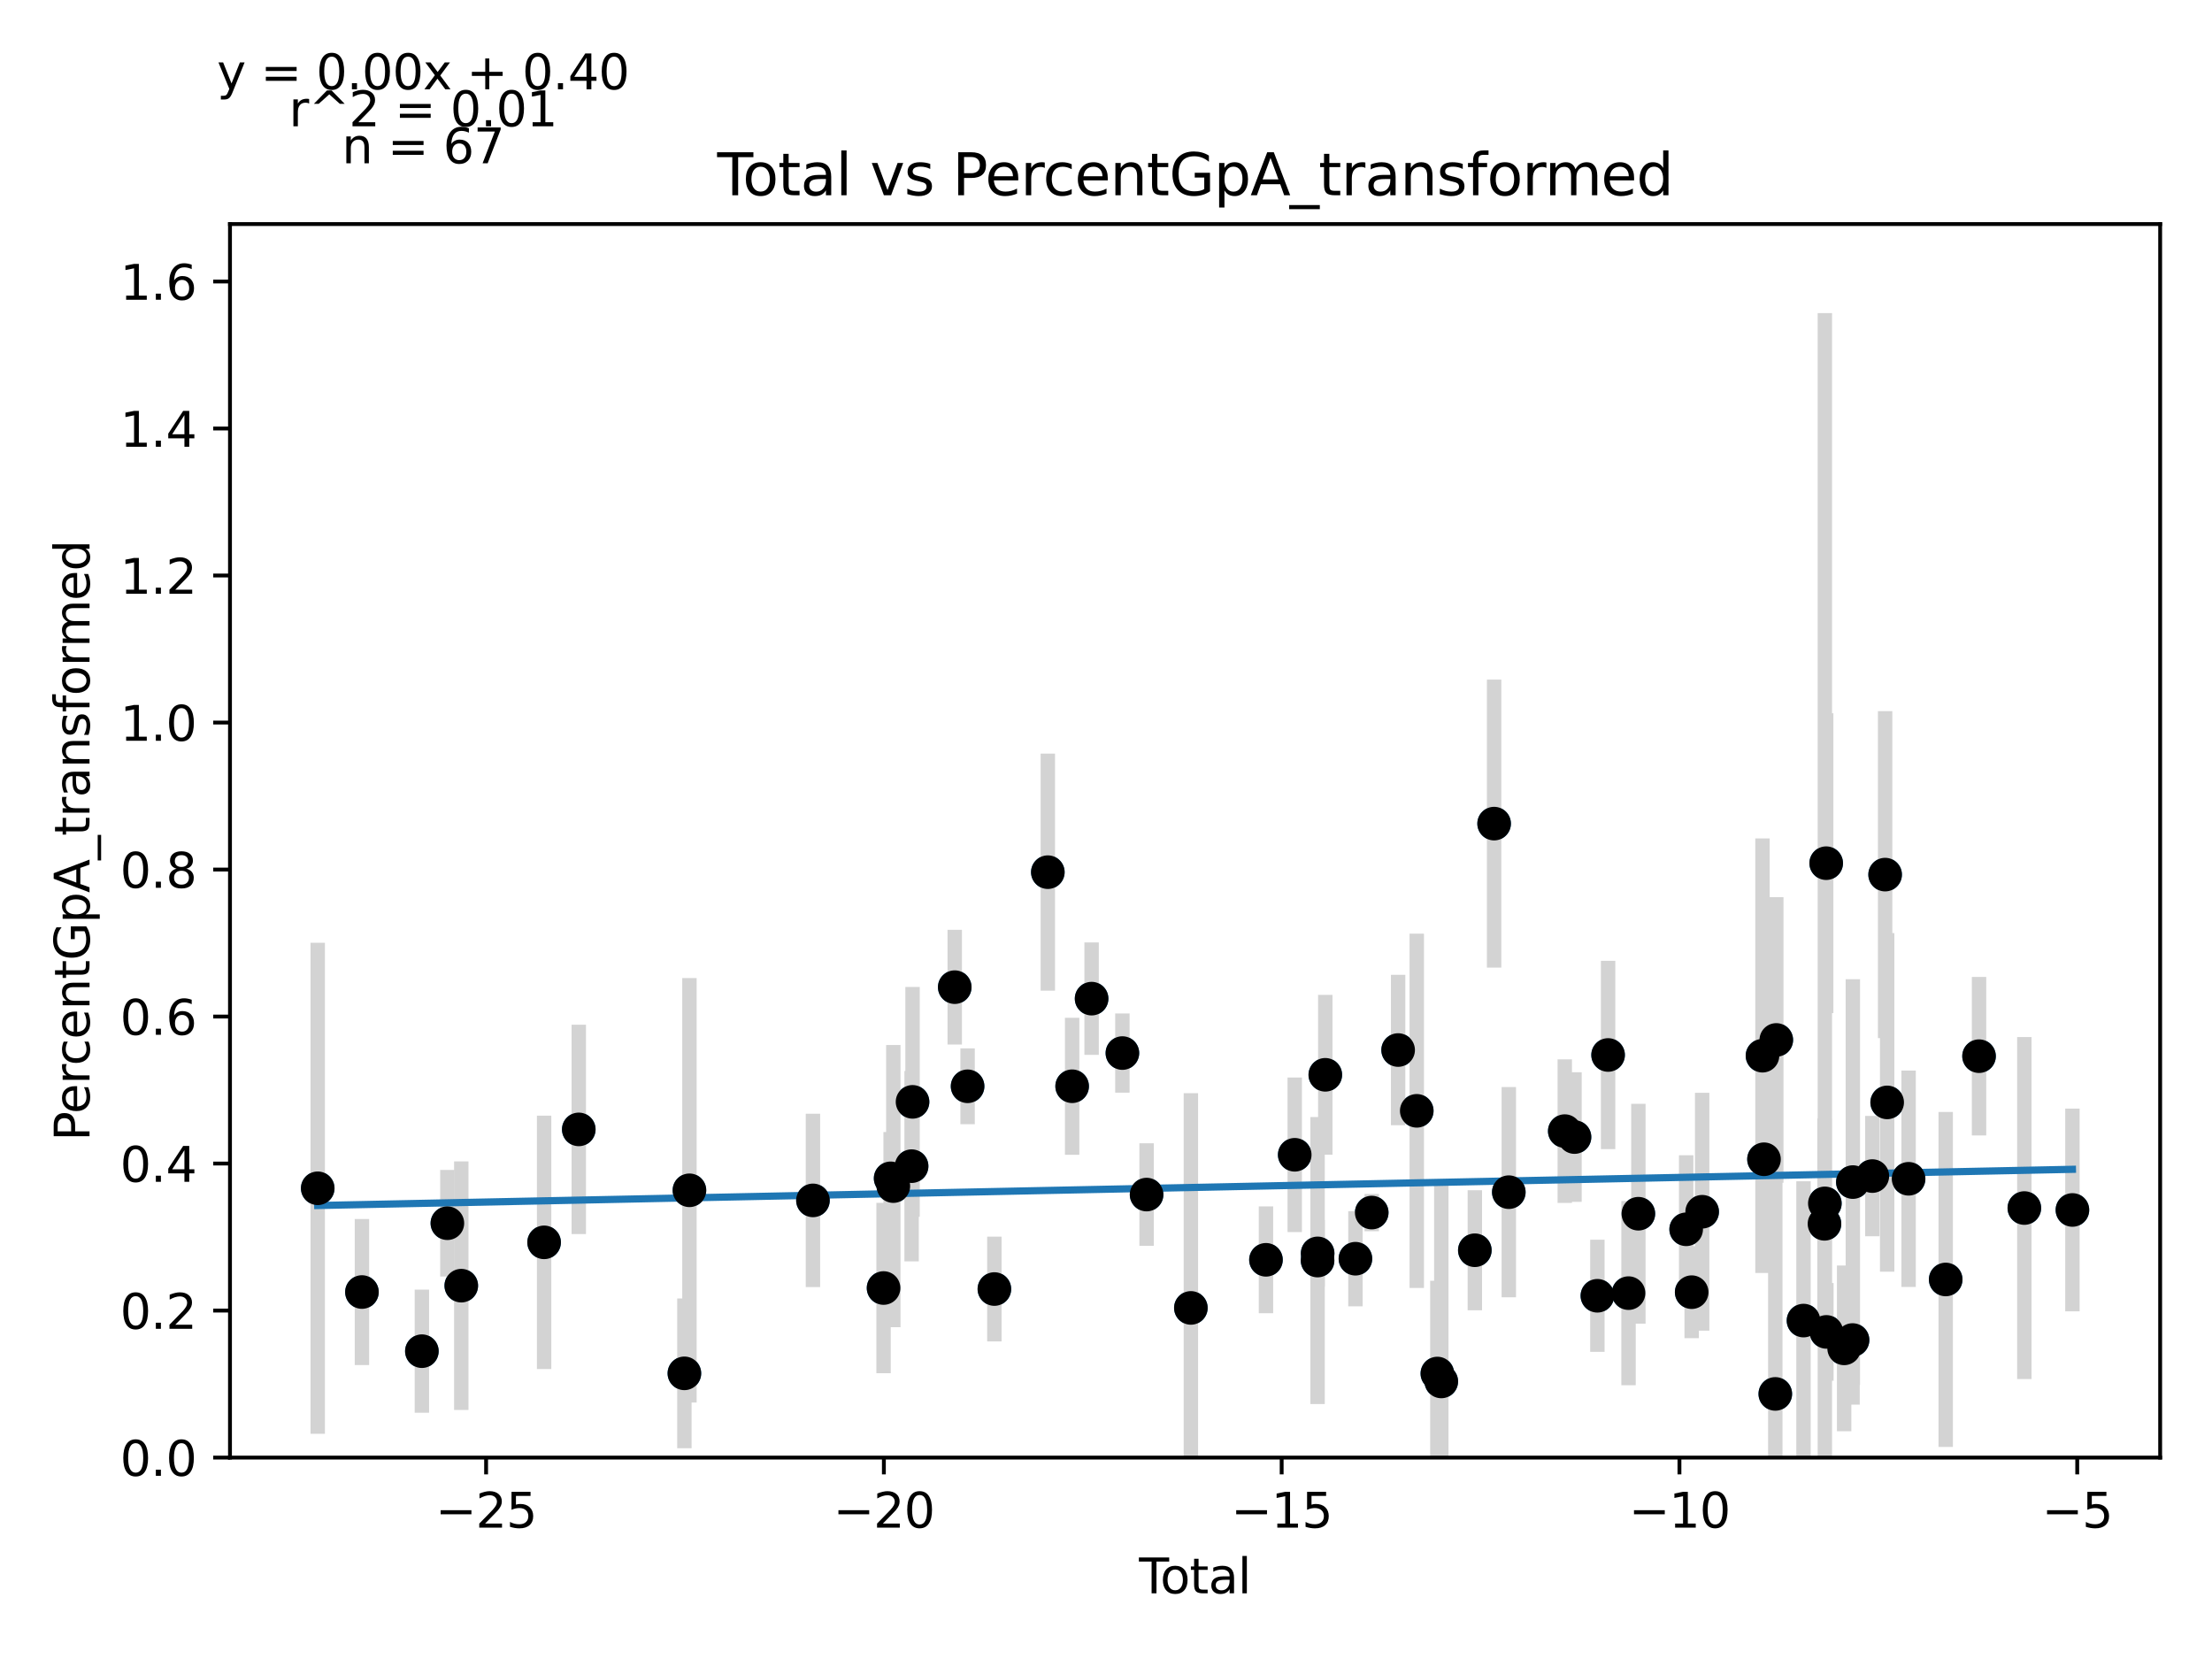 <?xml version="1.0" encoding="utf-8" standalone="no"?>
<!DOCTYPE svg PUBLIC "-//W3C//DTD SVG 1.1//EN"
  "http://www.w3.org/Graphics/SVG/1.1/DTD/svg11.dtd">
<svg xmlns:xlink="http://www.w3.org/1999/xlink" width="460.8pt" height="345.6pt" viewBox="0 0 460.8 345.6" xmlns="http://www.w3.org/2000/svg" version="1.1">
 <defs>
  <style type="text/css">*{stroke-linejoin: round; stroke-linecap: butt}</style>
 </defs>
 <g id="figure_1">
  <g id="patch_1">
   <path d="M 0 345.6 
L 460.8 345.6 
L 460.8 0 
L 0 0 
z
" style="fill: #ffffff"/>
  </g>
  <g id="axes_1">
   <g id="patch_2">
    <path d="M 47.911 303.64 
L 450 303.64 
L 450 46.676 
L 47.911 46.676 
z
" style="fill: #ffffff"/>
   </g>
   <g id="PathCollection_1">
    <defs>
     <path id="mac5afce953" d="M 0 3 
C 0.796 3 1.559 2.684 2.121 2.121 
C 2.684 1.559 3 0.796 3 0 
C 3 -0.796 2.684 -1.559 2.121 -2.121 
C 1.559 -2.684 0.796 -3 0 -3 
C -0.796 -3 -1.559 -2.684 -2.121 -2.121 
C -2.684 -1.559 -3 -0.796 -3 0 
C -3 0.796 -2.684 1.559 -2.121 2.121 
C -1.559 2.684 -0.796 3 0 3 
z
" style="stroke: #1f77b4"/>
    </defs>
    <g clip-path="url(#p87248d1a4a)">
     <use xlink:href="#mac5afce953" x="66.188" y="247.542" style="fill: #1f77b4; stroke: #1f77b4"/>
     <use xlink:href="#mac5afce953" x="75.398" y="269.154" style="fill: #1f77b4; stroke: #1f77b4"/>
     <use xlink:href="#mac5afce953" x="87.885" y="281.476" style="fill: #1f77b4; stroke: #1f77b4"/>
     <use xlink:href="#mac5afce953" x="93.197" y="254.818" style="fill: #1f77b4; stroke: #1f77b4"/>
     <use xlink:href="#mac5afce953" x="96.092" y="267.828" style="fill: #1f77b4; stroke: #1f77b4"/>
     <use xlink:href="#mac5afce953" x="113.347" y="258.804" style="fill: #1f77b4; stroke: #1f77b4"/>
     <use xlink:href="#mac5afce953" x="120.569" y="235.274" style="fill: #1f77b4; stroke: #1f77b4"/>
     <use xlink:href="#mac5afce953" x="142.57" y="286.093" style="fill: #1f77b4; stroke: #1f77b4"/>
     <use xlink:href="#mac5afce953" x="143.622" y="247.961" style="fill: #1f77b4; stroke: #1f77b4"/>
     <use xlink:href="#mac5afce953" x="169.354" y="250.064" style="fill: #1f77b4; stroke: #1f77b4"/>
     <use xlink:href="#mac5afce953" x="184.062" y="268.32" style="fill: #1f77b4; stroke: #1f77b4"/>
     <use xlink:href="#mac5afce953" x="185.535" y="245.469" style="fill: #1f77b4; stroke: #1f77b4"/>
     <use xlink:href="#mac5afce953" x="186.097" y="247.086" style="fill: #1f77b4; stroke: #1f77b4"/>
     <use xlink:href="#mac5afce953" x="189.904" y="242.933" style="fill: #1f77b4; stroke: #1f77b4"/>
     <use xlink:href="#mac5afce953" x="190.1" y="229.538" style="fill: #1f77b4; stroke: #1f77b4"/>
     <use xlink:href="#mac5afce953" x="198.89" y="205.643" style="fill: #1f77b4; stroke: #1f77b4"/>
     <use xlink:href="#mac5afce953" x="201.567" y="226.294" style="fill: #1f77b4; stroke: #1f77b4"/>
     <use xlink:href="#mac5afce953" x="207.148" y="268.531" style="fill: #1f77b4; stroke: #1f77b4"/>
     <use xlink:href="#mac5afce953" x="218.282" y="181.689" style="fill: #1f77b4; stroke: #1f77b4"/>
     <use xlink:href="#mac5afce953" x="223.347" y="226.286" style="fill: #1f77b4; stroke: #1f77b4"/>
     <use xlink:href="#mac5afce953" x="227.401" y="208.034" style="fill: #1f77b4; stroke: #1f77b4"/>
     <use xlink:href="#mac5afce953" x="233.816" y="219.373" style="fill: #1f77b4; stroke: #1f77b4"/>
     <use xlink:href="#mac5afce953" x="238.856" y="248.852" style="fill: #1f77b4; stroke: #1f77b4"/>
     <use xlink:href="#mac5afce953" x="248.08" y="272.463" style="fill: #1f77b4; stroke: #1f77b4"/>
     <use xlink:href="#mac5afce953" x="263.724" y="262.441" style="fill: #1f77b4; stroke: #1f77b4"/>
     <use xlink:href="#mac5afce953" x="269.715" y="240.562" style="fill: #1f77b4; stroke: #1f77b4"/>
     <use xlink:href="#mac5afce953" x="274.473" y="262.596" style="fill: #1f77b4; stroke: #1f77b4"/>
     <use xlink:href="#mac5afce953" x="274.488" y="261.103" style="fill: #1f77b4; stroke: #1f77b4"/>
     <use xlink:href="#mac5afce953" x="276.084" y="223.901" style="fill: #1f77b4; stroke: #1f77b4"/>
     <use xlink:href="#mac5afce953" x="282.36" y="262.214" style="fill: #1f77b4; stroke: #1f77b4"/>
     <use xlink:href="#mac5afce953" x="285.756" y="252.601" style="fill: #1f77b4; stroke: #1f77b4"/>
     <use xlink:href="#mac5afce953" x="291.255" y="218.742" style="fill: #1f77b4; stroke: #1f77b4"/>
     <use xlink:href="#mac5afce953" x="295.136" y="231.406" style="fill: #1f77b4; stroke: #1f77b4"/>
     <use xlink:href="#mac5afce953" x="299.429" y="286.131" style="fill: #1f77b4; stroke: #1f77b4"/>
     <use xlink:href="#mac5afce953" x="300.247" y="287.78" style="fill: #1f77b4; stroke: #1f77b4"/>
     <use xlink:href="#mac5afce953" x="307.235" y="260.449" style="fill: #1f77b4; stroke: #1f77b4"/>
     <use xlink:href="#mac5afce953" x="311.252" y="171.575" style="fill: #1f77b4; stroke: #1f77b4"/>
     <use xlink:href="#mac5afce953" x="314.311" y="248.352" style="fill: #1f77b4; stroke: #1f77b4"/>
     <use xlink:href="#mac5afce953" x="325.97" y="235.633" style="fill: #1f77b4; stroke: #1f77b4"/>
     <use xlink:href="#mac5afce953" x="327.997" y="236.87" style="fill: #1f77b4; stroke: #1f77b4"/>
     <use xlink:href="#mac5afce953" x="332.765" y="269.933" style="fill: #1f77b4; stroke: #1f77b4"/>
     <use xlink:href="#mac5afce953" x="334.996" y="219.772" style="fill: #1f77b4; stroke: #1f77b4"/>
     <use xlink:href="#mac5afce953" x="339.252" y="269.383" style="fill: #1f77b4; stroke: #1f77b4"/>
     <use xlink:href="#mac5afce953" x="341.302" y="252.84" style="fill: #1f77b4; stroke: #1f77b4"/>
     <use xlink:href="#mac5afce953" x="351.259" y="256.085" style="fill: #1f77b4; stroke: #1f77b4"/>
     <use xlink:href="#mac5afce953" x="352.407" y="269.183" style="fill: #1f77b4; stroke: #1f77b4"/>
     <use xlink:href="#mac5afce953" x="354.594" y="252.429" style="fill: #1f77b4; stroke: #1f77b4"/>
     <use xlink:href="#mac5afce953" x="367.157" y="219.923" style="fill: #1f77b4; stroke: #1f77b4"/>
     <use xlink:href="#mac5afce953" x="367.471" y="241.493" style="fill: #1f77b4; stroke: #1f77b4"/>
     <use xlink:href="#mac5afce953" x="369.827" y="290.377" style="fill: #1f77b4; stroke: #1f77b4"/>
     <use xlink:href="#mac5afce953" x="370.035" y="216.64" style="fill: #1f77b4; stroke: #1f77b4"/>
     <use xlink:href="#mac5afce953" x="375.703" y="275.101" style="fill: #1f77b4; stroke: #1f77b4"/>
     <use xlink:href="#mac5afce953" x="380.074" y="254.942" style="fill: #1f77b4; stroke: #1f77b4"/>
     <use xlink:href="#mac5afce953" x="380.151" y="250.686" style="fill: #1f77b4; stroke: #1f77b4"/>
     <use xlink:href="#mac5afce953" x="380.43" y="179.817" style="fill: #1f77b4; stroke: #1f77b4"/>
     <use xlink:href="#mac5afce953" x="380.47" y="277.461" style="fill: #1f77b4; stroke: #1f77b4"/>
     <use xlink:href="#mac5afce953" x="384.169" y="280.889" style="fill: #1f77b4; stroke: #1f77b4"/>
     <use xlink:href="#mac5afce953" x="385.921" y="279.153" style="fill: #1f77b4; stroke: #1f77b4"/>
     <use xlink:href="#mac5afce953" x="385.984" y="246.25" style="fill: #1f77b4; stroke: #1f77b4"/>
     <use xlink:href="#mac5afce953" x="390.044" y="244.997" style="fill: #1f77b4; stroke: #1f77b4"/>
     <use xlink:href="#mac5afce953" x="392.706" y="182.197" style="fill: #1f77b4; stroke: #1f77b4"/>
     <use xlink:href="#mac5afce953" x="393.131" y="229.65" style="fill: #1f77b4; stroke: #1f77b4"/>
     <use xlink:href="#mac5afce953" x="397.594" y="245.563" style="fill: #1f77b4; stroke: #1f77b4"/>
     <use xlink:href="#mac5afce953" x="405.323" y="266.538" style="fill: #1f77b4; stroke: #1f77b4"/>
     <use xlink:href="#mac5afce953" x="412.27" y="220.021" style="fill: #1f77b4; stroke: #1f77b4"/>
     <use xlink:href="#mac5afce953" x="421.708" y="251.657" style="fill: #1f77b4; stroke: #1f77b4"/>
     <use xlink:href="#mac5afce953" x="431.723" y="252.058" style="fill: #1f77b4; stroke: #1f77b4"/>
    </g>
   </g>
   <g id="matplotlib.axis_1">
    <g id="xtick_1">
     <g id="line2d_1">
      <defs>
       <path id="m15425958d6" d="M 0 0 
L 0 3.5 
" style="stroke: #000000; stroke-width: 0.8"/>
      </defs>
      <g>
       <use xlink:href="#m15425958d6" x="101.263" y="303.64" style="stroke: #000000; stroke-width: 0.8"/>
      </g>
     </g>
     <g id="text_1">
      <!-- −25 -->
      <g transform="translate(90.711 318.238)scale(0.1 -0.1)">
       <defs>
        <path id="DejaVuSans-2212" d="M 678 2272 
L 4684 2272 
L 4684 1741 
L 678 1741 
L 678 2272 
z
" transform="scale(0.016)"/>
        <path id="DejaVuSans-32" d="M 1228 531 
L 3431 531 
L 3431 0 
L 469 0 
L 469 531 
Q 828 903 1448 1529 
Q 2069 2156 2228 2338 
Q 2531 2678 2651 2914 
Q 2772 3150 2772 3378 
Q 2772 3750 2511 3984 
Q 2250 4219 1831 4219 
Q 1534 4219 1204 4116 
Q 875 4013 500 3803 
L 500 4441 
Q 881 4594 1212 4672 
Q 1544 4750 1819 4750 
Q 2544 4750 2975 4387 
Q 3406 4025 3406 3419 
Q 3406 3131 3298 2873 
Q 3191 2616 2906 2266 
Q 2828 2175 2409 1742 
Q 1991 1309 1228 531 
z
" transform="scale(0.016)"/>
        <path id="DejaVuSans-35" d="M 691 4666 
L 3169 4666 
L 3169 4134 
L 1269 4134 
L 1269 2991 
Q 1406 3038 1543 3061 
Q 1681 3084 1819 3084 
Q 2600 3084 3056 2656 
Q 3513 2228 3513 1497 
Q 3513 744 3044 326 
Q 2575 -91 1722 -91 
Q 1428 -91 1123 -41 
Q 819 9 494 109 
L 494 744 
Q 775 591 1075 516 
Q 1375 441 1709 441 
Q 2250 441 2565 725 
Q 2881 1009 2881 1497 
Q 2881 1984 2565 2268 
Q 2250 2553 1709 2553 
Q 1456 2553 1204 2497 
Q 953 2441 691 2322 
L 691 4666 
z
" transform="scale(0.016)"/>
       </defs>
       <use xlink:href="#DejaVuSans-2212"/>
       <use xlink:href="#DejaVuSans-32" x="83.789"/>
       <use xlink:href="#DejaVuSans-35" x="147.412"/>
      </g>
     </g>
    </g>
    <g id="xtick_2">
     <g id="line2d_2">
      <g>
       <use xlink:href="#m15425958d6" x="184.128" y="303.64" style="stroke: #000000; stroke-width: 0.8"/>
      </g>
     </g>
     <g id="text_2">
      <!-- −20 -->
      <g transform="translate(173.576 318.238)scale(0.1 -0.1)">
       <defs>
        <path id="DejaVuSans-30" d="M 2034 4250 
Q 1547 4250 1301 3770 
Q 1056 3291 1056 2328 
Q 1056 1369 1301 889 
Q 1547 409 2034 409 
Q 2525 409 2770 889 
Q 3016 1369 3016 2328 
Q 3016 3291 2770 3770 
Q 2525 4250 2034 4250 
z
M 2034 4750 
Q 2819 4750 3233 4129 
Q 3647 3509 3647 2328 
Q 3647 1150 3233 529 
Q 2819 -91 2034 -91 
Q 1250 -91 836 529 
Q 422 1150 422 2328 
Q 422 3509 836 4129 
Q 1250 4750 2034 4750 
z
" transform="scale(0.016)"/>
       </defs>
       <use xlink:href="#DejaVuSans-2212"/>
       <use xlink:href="#DejaVuSans-32" x="83.789"/>
       <use xlink:href="#DejaVuSans-30" x="147.412"/>
      </g>
     </g>
    </g>
    <g id="xtick_3">
     <g id="line2d_3">
      <g>
       <use xlink:href="#m15425958d6" x="266.994" y="303.64" style="stroke: #000000; stroke-width: 0.8"/>
      </g>
     </g>
     <g id="text_3">
      <!-- −15 -->
      <g transform="translate(256.441 318.238)scale(0.1 -0.1)">
       <defs>
        <path id="DejaVuSans-31" d="M 794 531 
L 1825 531 
L 1825 4091 
L 703 3866 
L 703 4441 
L 1819 4666 
L 2450 4666 
L 2450 531 
L 3481 531 
L 3481 0 
L 794 0 
L 794 531 
z
" transform="scale(0.016)"/>
       </defs>
       <use xlink:href="#DejaVuSans-2212"/>
       <use xlink:href="#DejaVuSans-31" x="83.789"/>
       <use xlink:href="#DejaVuSans-35" x="147.412"/>
      </g>
     </g>
    </g>
    <g id="xtick_4">
     <g id="line2d_4">
      <g>
       <use xlink:href="#m15425958d6" x="349.859" y="303.64" style="stroke: #000000; stroke-width: 0.8"/>
      </g>
     </g>
     <g id="text_4">
      <!-- −10 -->
      <g transform="translate(339.307 318.238)scale(0.1 -0.1)">
       <use xlink:href="#DejaVuSans-2212"/>
       <use xlink:href="#DejaVuSans-31" x="83.789"/>
       <use xlink:href="#DejaVuSans-30" x="147.412"/>
      </g>
     </g>
    </g>
    <g id="xtick_5">
     <g id="line2d_5">
      <g>
       <use xlink:href="#m15425958d6" x="432.724" y="303.64" style="stroke: #000000; stroke-width: 0.8"/>
      </g>
     </g>
     <g id="text_5">
      <!-- −5 -->
      <g transform="translate(425.353 318.238)scale(0.1 -0.1)">
       <use xlink:href="#DejaVuSans-2212"/>
       <use xlink:href="#DejaVuSans-35" x="83.789"/>
      </g>
     </g>
    </g>
    <g id="text_6">
     <!-- Total -->
     <g transform="translate(237.279 331.917)scale(0.1 -0.1)">
      <defs>
       <path id="DejaVuSans-54" d="M -19 4666 
L 3928 4666 
L 3928 4134 
L 2272 4134 
L 2272 0 
L 1638 0 
L 1638 4134 
L -19 4134 
L -19 4666 
z
" transform="scale(0.016)"/>
       <path id="DejaVuSans-6f" d="M 1959 3097 
Q 1497 3097 1228 2736 
Q 959 2375 959 1747 
Q 959 1119 1226 758 
Q 1494 397 1959 397 
Q 2419 397 2687 759 
Q 2956 1122 2956 1747 
Q 2956 2369 2687 2733 
Q 2419 3097 1959 3097 
z
M 1959 3584 
Q 2709 3584 3137 3096 
Q 3566 2609 3566 1747 
Q 3566 888 3137 398 
Q 2709 -91 1959 -91 
Q 1206 -91 779 398 
Q 353 888 353 1747 
Q 353 2609 779 3096 
Q 1206 3584 1959 3584 
z
" transform="scale(0.016)"/>
       <path id="DejaVuSans-74" d="M 1172 4494 
L 1172 3500 
L 2356 3500 
L 2356 3053 
L 1172 3053 
L 1172 1153 
Q 1172 725 1289 603 
Q 1406 481 1766 481 
L 2356 481 
L 2356 0 
L 1766 0 
Q 1100 0 847 248 
Q 594 497 594 1153 
L 594 3053 
L 172 3053 
L 172 3500 
L 594 3500 
L 594 4494 
L 1172 4494 
z
" transform="scale(0.016)"/>
       <path id="DejaVuSans-61" d="M 2194 1759 
Q 1497 1759 1228 1600 
Q 959 1441 959 1056 
Q 959 750 1161 570 
Q 1363 391 1709 391 
Q 2188 391 2477 730 
Q 2766 1069 2766 1631 
L 2766 1759 
L 2194 1759 
z
M 3341 1997 
L 3341 0 
L 2766 0 
L 2766 531 
Q 2569 213 2275 61 
Q 1981 -91 1556 -91 
Q 1019 -91 701 211 
Q 384 513 384 1019 
Q 384 1609 779 1909 
Q 1175 2209 1959 2209 
L 2766 2209 
L 2766 2266 
Q 2766 2663 2505 2880 
Q 2244 3097 1772 3097 
Q 1472 3097 1187 3025 
Q 903 2953 641 2809 
L 641 3341 
Q 956 3463 1253 3523 
Q 1550 3584 1831 3584 
Q 2591 3584 2966 3190 
Q 3341 2797 3341 1997 
z
" transform="scale(0.016)"/>
       <path id="DejaVuSans-6c" d="M 603 4863 
L 1178 4863 
L 1178 0 
L 603 0 
L 603 4863 
z
" transform="scale(0.016)"/>
      </defs>
      <use xlink:href="#DejaVuSans-54"/>
      <use xlink:href="#DejaVuSans-6f" x="44.084"/>
      <use xlink:href="#DejaVuSans-74" x="105.266"/>
      <use xlink:href="#DejaVuSans-61" x="144.475"/>
      <use xlink:href="#DejaVuSans-6c" x="205.754"/>
     </g>
    </g>
   </g>
   <g id="matplotlib.axis_2">
    <g id="ytick_1">
     <g id="line2d_6">
      <defs>
       <path id="mf64e09e474" d="M 0 0 
L -3.5 0 
" style="stroke: #000000; stroke-width: 0.8"/>
      </defs>
      <g>
       <use xlink:href="#mf64e09e474" x="47.911" y="303.64" style="stroke: #000000; stroke-width: 0.8"/>
      </g>
     </g>
     <g id="text_7">
      <!-- 0.0 -->
      <g transform="translate(25.008 307.439)scale(0.1 -0.1)">
       <defs>
        <path id="DejaVuSans-2e" d="M 684 794 
L 1344 794 
L 1344 0 
L 684 0 
L 684 794 
z
" transform="scale(0.016)"/>
       </defs>
       <use xlink:href="#DejaVuSans-30"/>
       <use xlink:href="#DejaVuSans-2e" x="63.623"/>
       <use xlink:href="#DejaVuSans-30" x="95.41"/>
      </g>
     </g>
    </g>
    <g id="ytick_2">
     <g id="line2d_7">
      <g>
       <use xlink:href="#mf64e09e474" x="47.911" y="273.015" style="stroke: #000000; stroke-width: 0.8"/>
      </g>
     </g>
     <g id="text_8">
      <!-- 0.2 -->
      <g transform="translate(25.008 276.815)scale(0.1 -0.1)">
       <use xlink:href="#DejaVuSans-30"/>
       <use xlink:href="#DejaVuSans-2e" x="63.623"/>
       <use xlink:href="#DejaVuSans-32" x="95.41"/>
      </g>
     </g>
    </g>
    <g id="ytick_3">
     <g id="line2d_8">
      <g>
       <use xlink:href="#mf64e09e474" x="47.911" y="242.391" style="stroke: #000000; stroke-width: 0.8"/>
      </g>
     </g>
     <g id="text_9">
      <!-- 0.4 -->
      <g transform="translate(25.008 246.19)scale(0.1 -0.1)">
       <defs>
        <path id="DejaVuSans-34" d="M 2419 4116 
L 825 1625 
L 2419 1625 
L 2419 4116 
z
M 2253 4666 
L 3047 4666 
L 3047 1625 
L 3713 1625 
L 3713 1100 
L 3047 1100 
L 3047 0 
L 2419 0 
L 2419 1100 
L 313 1100 
L 313 1709 
L 2253 4666 
z
" transform="scale(0.016)"/>
       </defs>
       <use xlink:href="#DejaVuSans-30"/>
       <use xlink:href="#DejaVuSans-2e" x="63.623"/>
       <use xlink:href="#DejaVuSans-34" x="95.41"/>
      </g>
     </g>
    </g>
    <g id="ytick_4">
     <g id="line2d_9">
      <g>
       <use xlink:href="#mf64e09e474" x="47.911" y="211.766" style="stroke: #000000; stroke-width: 0.8"/>
      </g>
     </g>
     <g id="text_10">
      <!-- 0.6 -->
      <g transform="translate(25.008 215.565)scale(0.1 -0.1)">
       <defs>
        <path id="DejaVuSans-36" d="M 2113 2584 
Q 1688 2584 1439 2293 
Q 1191 2003 1191 1497 
Q 1191 994 1439 701 
Q 1688 409 2113 409 
Q 2538 409 2786 701 
Q 3034 994 3034 1497 
Q 3034 2003 2786 2293 
Q 2538 2584 2113 2584 
z
M 3366 4563 
L 3366 3988 
Q 3128 4100 2886 4159 
Q 2644 4219 2406 4219 
Q 1781 4219 1451 3797 
Q 1122 3375 1075 2522 
Q 1259 2794 1537 2939 
Q 1816 3084 2150 3084 
Q 2853 3084 3261 2657 
Q 3669 2231 3669 1497 
Q 3669 778 3244 343 
Q 2819 -91 2113 -91 
Q 1303 -91 875 529 
Q 447 1150 447 2328 
Q 447 3434 972 4092 
Q 1497 4750 2381 4750 
Q 2619 4750 2861 4703 
Q 3103 4656 3366 4563 
z
" transform="scale(0.016)"/>
       </defs>
       <use xlink:href="#DejaVuSans-30"/>
       <use xlink:href="#DejaVuSans-2e" x="63.623"/>
       <use xlink:href="#DejaVuSans-36" x="95.41"/>
      </g>
     </g>
    </g>
    <g id="ytick_5">
     <g id="line2d_10">
      <g>
       <use xlink:href="#mf64e09e474" x="47.911" y="181.142" style="stroke: #000000; stroke-width: 0.8"/>
      </g>
     </g>
     <g id="text_11">
      <!-- 0.8 -->
      <g transform="translate(25.008 184.941)scale(0.1 -0.1)">
       <defs>
        <path id="DejaVuSans-38" d="M 2034 2216 
Q 1584 2216 1326 1975 
Q 1069 1734 1069 1313 
Q 1069 891 1326 650 
Q 1584 409 2034 409 
Q 2484 409 2743 651 
Q 3003 894 3003 1313 
Q 3003 1734 2745 1975 
Q 2488 2216 2034 2216 
z
M 1403 2484 
Q 997 2584 770 2862 
Q 544 3141 544 3541 
Q 544 4100 942 4425 
Q 1341 4750 2034 4750 
Q 2731 4750 3128 4425 
Q 3525 4100 3525 3541 
Q 3525 3141 3298 2862 
Q 3072 2584 2669 2484 
Q 3125 2378 3379 2068 
Q 3634 1759 3634 1313 
Q 3634 634 3220 271 
Q 2806 -91 2034 -91 
Q 1263 -91 848 271 
Q 434 634 434 1313 
Q 434 1759 690 2068 
Q 947 2378 1403 2484 
z
M 1172 3481 
Q 1172 3119 1398 2916 
Q 1625 2713 2034 2713 
Q 2441 2713 2670 2916 
Q 2900 3119 2900 3481 
Q 2900 3844 2670 4047 
Q 2441 4250 2034 4250 
Q 1625 4250 1398 4047 
Q 1172 3844 1172 3481 
z
" transform="scale(0.016)"/>
       </defs>
       <use xlink:href="#DejaVuSans-30"/>
       <use xlink:href="#DejaVuSans-2e" x="63.623"/>
       <use xlink:href="#DejaVuSans-38" x="95.41"/>
      </g>
     </g>
    </g>
    <g id="ytick_6">
     <g id="line2d_11">
      <g>
       <use xlink:href="#mf64e09e474" x="47.911" y="150.517" style="stroke: #000000; stroke-width: 0.8"/>
      </g>
     </g>
     <g id="text_12">
      <!-- 1.0 -->
      <g transform="translate(25.008 154.316)scale(0.1 -0.1)">
       <use xlink:href="#DejaVuSans-31"/>
       <use xlink:href="#DejaVuSans-2e" x="63.623"/>
       <use xlink:href="#DejaVuSans-30" x="95.41"/>
      </g>
     </g>
    </g>
    <g id="ytick_7">
     <g id="line2d_12">
      <g>
       <use xlink:href="#mf64e09e474" x="47.911" y="119.892" style="stroke: #000000; stroke-width: 0.8"/>
      </g>
     </g>
     <g id="text_13">
      <!-- 1.2 -->
      <g transform="translate(25.008 123.692)scale(0.1 -0.1)">
       <use xlink:href="#DejaVuSans-31"/>
       <use xlink:href="#DejaVuSans-2e" x="63.623"/>
       <use xlink:href="#DejaVuSans-32" x="95.41"/>
      </g>
     </g>
    </g>
    <g id="ytick_8">
     <g id="line2d_13">
      <g>
       <use xlink:href="#mf64e09e474" x="47.911" y="89.268" style="stroke: #000000; stroke-width: 0.8"/>
      </g>
     </g>
     <g id="text_14">
      <!-- 1.4 -->
      <g transform="translate(25.008 93.067)scale(0.1 -0.1)">
       <use xlink:href="#DejaVuSans-31"/>
       <use xlink:href="#DejaVuSans-2e" x="63.623"/>
       <use xlink:href="#DejaVuSans-34" x="95.41"/>
      </g>
     </g>
    </g>
    <g id="ytick_9">
     <g id="line2d_14">
      <g>
       <use xlink:href="#mf64e09e474" x="47.911" y="58.643" style="stroke: #000000; stroke-width: 0.8"/>
      </g>
     </g>
     <g id="text_15">
      <!-- 1.6 -->
      <g transform="translate(25.008 62.443)scale(0.1 -0.1)">
       <use xlink:href="#DejaVuSans-31"/>
       <use xlink:href="#DejaVuSans-2e" x="63.623"/>
       <use xlink:href="#DejaVuSans-36" x="95.41"/>
      </g>
     </g>
    </g>
    <g id="text_16">
     <!-- PercentGpA_transformed -->
     <g transform="translate(18.65 237.696)rotate(-90)scale(0.1 -0.1)">
      <defs>
       <path id="DejaVuSans-50" d="M 1259 4147 
L 1259 2394 
L 2053 2394 
Q 2494 2394 2734 2622 
Q 2975 2850 2975 3272 
Q 2975 3691 2734 3919 
Q 2494 4147 2053 4147 
L 1259 4147 
z
M 628 4666 
L 2053 4666 
Q 2838 4666 3239 4311 
Q 3641 3956 3641 3272 
Q 3641 2581 3239 2228 
Q 2838 1875 2053 1875 
L 1259 1875 
L 1259 0 
L 628 0 
L 628 4666 
z
" transform="scale(0.016)"/>
       <path id="DejaVuSans-65" d="M 3597 1894 
L 3597 1613 
L 953 1613 
Q 991 1019 1311 708 
Q 1631 397 2203 397 
Q 2534 397 2845 478 
Q 3156 559 3463 722 
L 3463 178 
Q 3153 47 2828 -22 
Q 2503 -91 2169 -91 
Q 1331 -91 842 396 
Q 353 884 353 1716 
Q 353 2575 817 3079 
Q 1281 3584 2069 3584 
Q 2775 3584 3186 3129 
Q 3597 2675 3597 1894 
z
M 3022 2063 
Q 3016 2534 2758 2815 
Q 2500 3097 2075 3097 
Q 1594 3097 1305 2825 
Q 1016 2553 972 2059 
L 3022 2063 
z
" transform="scale(0.016)"/>
       <path id="DejaVuSans-72" d="M 2631 2963 
Q 2534 3019 2420 3045 
Q 2306 3072 2169 3072 
Q 1681 3072 1420 2755 
Q 1159 2438 1159 1844 
L 1159 0 
L 581 0 
L 581 3500 
L 1159 3500 
L 1159 2956 
Q 1341 3275 1631 3429 
Q 1922 3584 2338 3584 
Q 2397 3584 2469 3576 
Q 2541 3569 2628 3553 
L 2631 2963 
z
" transform="scale(0.016)"/>
       <path id="DejaVuSans-63" d="M 3122 3366 
L 3122 2828 
Q 2878 2963 2633 3030 
Q 2388 3097 2138 3097 
Q 1578 3097 1268 2742 
Q 959 2388 959 1747 
Q 959 1106 1268 751 
Q 1578 397 2138 397 
Q 2388 397 2633 464 
Q 2878 531 3122 666 
L 3122 134 
Q 2881 22 2623 -34 
Q 2366 -91 2075 -91 
Q 1284 -91 818 406 
Q 353 903 353 1747 
Q 353 2603 823 3093 
Q 1294 3584 2113 3584 
Q 2378 3584 2631 3529 
Q 2884 3475 3122 3366 
z
" transform="scale(0.016)"/>
       <path id="DejaVuSans-6e" d="M 3513 2113 
L 3513 0 
L 2938 0 
L 2938 2094 
Q 2938 2591 2744 2837 
Q 2550 3084 2163 3084 
Q 1697 3084 1428 2787 
Q 1159 2491 1159 1978 
L 1159 0 
L 581 0 
L 581 3500 
L 1159 3500 
L 1159 2956 
Q 1366 3272 1645 3428 
Q 1925 3584 2291 3584 
Q 2894 3584 3203 3211 
Q 3513 2838 3513 2113 
z
" transform="scale(0.016)"/>
       <path id="DejaVuSans-47" d="M 3809 666 
L 3809 1919 
L 2778 1919 
L 2778 2438 
L 4434 2438 
L 4434 434 
Q 4069 175 3628 42 
Q 3188 -91 2688 -91 
Q 1594 -91 976 548 
Q 359 1188 359 2328 
Q 359 3472 976 4111 
Q 1594 4750 2688 4750 
Q 3144 4750 3555 4637 
Q 3966 4525 4313 4306 
L 4313 3634 
Q 3963 3931 3569 4081 
Q 3175 4231 2741 4231 
Q 1884 4231 1454 3753 
Q 1025 3275 1025 2328 
Q 1025 1384 1454 906 
Q 1884 428 2741 428 
Q 3075 428 3337 486 
Q 3600 544 3809 666 
z
" transform="scale(0.016)"/>
       <path id="DejaVuSans-70" d="M 1159 525 
L 1159 -1331 
L 581 -1331 
L 581 3500 
L 1159 3500 
L 1159 2969 
Q 1341 3281 1617 3432 
Q 1894 3584 2278 3584 
Q 2916 3584 3314 3078 
Q 3713 2572 3713 1747 
Q 3713 922 3314 415 
Q 2916 -91 2278 -91 
Q 1894 -91 1617 61 
Q 1341 213 1159 525 
z
M 3116 1747 
Q 3116 2381 2855 2742 
Q 2594 3103 2138 3103 
Q 1681 3103 1420 2742 
Q 1159 2381 1159 1747 
Q 1159 1113 1420 752 
Q 1681 391 2138 391 
Q 2594 391 2855 752 
Q 3116 1113 3116 1747 
z
" transform="scale(0.016)"/>
       <path id="DejaVuSans-41" d="M 2188 4044 
L 1331 1722 
L 3047 1722 
L 2188 4044 
z
M 1831 4666 
L 2547 4666 
L 4325 0 
L 3669 0 
L 3244 1197 
L 1141 1197 
L 716 0 
L 50 0 
L 1831 4666 
z
" transform="scale(0.016)"/>
       <path id="DejaVuSans-5f" d="M 3263 -1063 
L 3263 -1509 
L -63 -1509 
L -63 -1063 
L 3263 -1063 
z
" transform="scale(0.016)"/>
       <path id="DejaVuSans-73" d="M 2834 3397 
L 2834 2853 
Q 2591 2978 2328 3040 
Q 2066 3103 1784 3103 
Q 1356 3103 1142 2972 
Q 928 2841 928 2578 
Q 928 2378 1081 2264 
Q 1234 2150 1697 2047 
L 1894 2003 
Q 2506 1872 2764 1633 
Q 3022 1394 3022 966 
Q 3022 478 2636 193 
Q 2250 -91 1575 -91 
Q 1294 -91 989 -36 
Q 684 19 347 128 
L 347 722 
Q 666 556 975 473 
Q 1284 391 1588 391 
Q 1994 391 2212 530 
Q 2431 669 2431 922 
Q 2431 1156 2273 1281 
Q 2116 1406 1581 1522 
L 1381 1569 
Q 847 1681 609 1914 
Q 372 2147 372 2553 
Q 372 3047 722 3315 
Q 1072 3584 1716 3584 
Q 2034 3584 2315 3537 
Q 2597 3491 2834 3397 
z
" transform="scale(0.016)"/>
       <path id="DejaVuSans-66" d="M 2375 4863 
L 2375 4384 
L 1825 4384 
Q 1516 4384 1395 4259 
Q 1275 4134 1275 3809 
L 1275 3500 
L 2222 3500 
L 2222 3053 
L 1275 3053 
L 1275 0 
L 697 0 
L 697 3053 
L 147 3053 
L 147 3500 
L 697 3500 
L 697 3744 
Q 697 4328 969 4595 
Q 1241 4863 1831 4863 
L 2375 4863 
z
" transform="scale(0.016)"/>
       <path id="DejaVuSans-6d" d="M 3328 2828 
Q 3544 3216 3844 3400 
Q 4144 3584 4550 3584 
Q 5097 3584 5394 3201 
Q 5691 2819 5691 2113 
L 5691 0 
L 5113 0 
L 5113 2094 
Q 5113 2597 4934 2840 
Q 4756 3084 4391 3084 
Q 3944 3084 3684 2787 
Q 3425 2491 3425 1978 
L 3425 0 
L 2847 0 
L 2847 2094 
Q 2847 2600 2669 2842 
Q 2491 3084 2119 3084 
Q 1678 3084 1418 2786 
Q 1159 2488 1159 1978 
L 1159 0 
L 581 0 
L 581 3500 
L 1159 3500 
L 1159 2956 
Q 1356 3278 1631 3431 
Q 1906 3584 2284 3584 
Q 2666 3584 2933 3390 
Q 3200 3197 3328 2828 
z
" transform="scale(0.016)"/>
       <path id="DejaVuSans-64" d="M 2906 2969 
L 2906 4863 
L 3481 4863 
L 3481 0 
L 2906 0 
L 2906 525 
Q 2725 213 2448 61 
Q 2172 -91 1784 -91 
Q 1150 -91 751 415 
Q 353 922 353 1747 
Q 353 2572 751 3078 
Q 1150 3584 1784 3584 
Q 2172 3584 2448 3432 
Q 2725 3281 2906 2969 
z
M 947 1747 
Q 947 1113 1208 752 
Q 1469 391 1925 391 
Q 2381 391 2643 752 
Q 2906 1113 2906 1747 
Q 2906 2381 2643 2742 
Q 2381 3103 1925 3103 
Q 1469 3103 1208 2742 
Q 947 2381 947 1747 
z
" transform="scale(0.016)"/>
      </defs>
      <use xlink:href="#DejaVuSans-50"/>
      <use xlink:href="#DejaVuSans-65" x="56.678"/>
      <use xlink:href="#DejaVuSans-72" x="118.201"/>
      <use xlink:href="#DejaVuSans-63" x="157.064"/>
      <use xlink:href="#DejaVuSans-65" x="212.045"/>
      <use xlink:href="#DejaVuSans-6e" x="273.568"/>
      <use xlink:href="#DejaVuSans-74" x="336.947"/>
      <use xlink:href="#DejaVuSans-47" x="376.156"/>
      <use xlink:href="#DejaVuSans-70" x="453.646"/>
      <use xlink:href="#DejaVuSans-41" x="517.123"/>
      <use xlink:href="#DejaVuSans-5f" x="585.531"/>
      <use xlink:href="#DejaVuSans-74" x="635.531"/>
      <use xlink:href="#DejaVuSans-72" x="674.74"/>
      <use xlink:href="#DejaVuSans-61" x="715.854"/>
      <use xlink:href="#DejaVuSans-6e" x="777.133"/>
      <use xlink:href="#DejaVuSans-73" x="840.512"/>
      <use xlink:href="#DejaVuSans-66" x="892.611"/>
      <use xlink:href="#DejaVuSans-6f" x="927.816"/>
      <use xlink:href="#DejaVuSans-72" x="988.998"/>
      <use xlink:href="#DejaVuSans-6d" x="1028.361"/>
      <use xlink:href="#DejaVuSans-65" x="1125.773"/>
      <use xlink:href="#DejaVuSans-64" x="1187.297"/>
     </g>
    </g>
   </g>
   <g id="LineCollection_1">
    <path d="M 66.188 298.684 
L 66.188 196.399 
" clip-path="url(#p87248d1a4a)" style="fill: none; stroke: #d3d3d3; stroke-width: 3"/>
    <path d="M 75.398 284.37 
L 75.398 253.938 
" clip-path="url(#p87248d1a4a)" style="fill: none; stroke: #d3d3d3; stroke-width: 3"/>
    <path d="M 87.885 294.297 
L 87.885 268.654 
" clip-path="url(#p87248d1a4a)" style="fill: none; stroke: #d3d3d3; stroke-width: 3"/>
    <path d="M 93.197 265.923 
L 93.197 243.714 
" clip-path="url(#p87248d1a4a)" style="fill: none; stroke: #d3d3d3; stroke-width: 3"/>
    <path d="M 96.092 293.714 
L 96.092 241.941 
" clip-path="url(#p87248d1a4a)" style="fill: none; stroke: #d3d3d3; stroke-width: 3"/>
    <path d="M 113.347 285.198 
L 113.347 232.41 
" clip-path="url(#p87248d1a4a)" style="fill: none; stroke: #d3d3d3; stroke-width: 3"/>
    <path d="M 120.569 257.079 
L 120.569 213.468 
" clip-path="url(#p87248d1a4a)" style="fill: none; stroke: #d3d3d3; stroke-width: 3"/>
    <path d="M 142.57 301.692 
L 142.57 270.494 
" clip-path="url(#p87248d1a4a)" style="fill: none; stroke: #d3d3d3; stroke-width: 3"/>
    <path d="M 143.622 292.173 
L 143.622 203.749 
" clip-path="url(#p87248d1a4a)" style="fill: none; stroke: #d3d3d3; stroke-width: 3"/>
    <path d="M 169.354 268.123 
L 169.354 232.006 
" clip-path="url(#p87248d1a4a)" style="fill: none; stroke: #d3d3d3; stroke-width: 3"/>
    <path d="M 184.062 286.067 
L 184.062 250.572 
" clip-path="url(#p87248d1a4a)" style="fill: none; stroke: #d3d3d3; stroke-width: 3"/>
    <path d="M 185.535 255.114 
L 185.535 235.824 
" clip-path="url(#p87248d1a4a)" style="fill: none; stroke: #d3d3d3; stroke-width: 3"/>
    <path d="M 186.097 276.479 
L 186.097 217.693 
" clip-path="url(#p87248d1a4a)" style="fill: none; stroke: #d3d3d3; stroke-width: 3"/>
    <path d="M 189.904 262.762 
L 189.904 223.104 
" clip-path="url(#p87248d1a4a)" style="fill: none; stroke: #d3d3d3; stroke-width: 3"/>
    <path d="M 190.1 253.476 
L 190.1 205.6 
" clip-path="url(#p87248d1a4a)" style="fill: none; stroke: #d3d3d3; stroke-width: 3"/>
    <path d="M 198.89 217.59 
L 198.89 193.696 
" clip-path="url(#p87248d1a4a)" style="fill: none; stroke: #d3d3d3; stroke-width: 3"/>
    <path d="M 201.567 234.194 
L 201.567 218.393 
" clip-path="url(#p87248d1a4a)" style="fill: none; stroke: #d3d3d3; stroke-width: 3"/>
    <path d="M 207.148 279.44 
L 207.148 257.621 
" clip-path="url(#p87248d1a4a)" style="fill: none; stroke: #d3d3d3; stroke-width: 3"/>
    <path d="M 218.282 206.381 
L 218.282 156.997 
" clip-path="url(#p87248d1a4a)" style="fill: none; stroke: #d3d3d3; stroke-width: 3"/>
    <path d="M 223.347 240.56 
L 223.347 212.013 
" clip-path="url(#p87248d1a4a)" style="fill: none; stroke: #d3d3d3; stroke-width: 3"/>
    <path d="M 227.401 219.744 
L 227.401 196.323 
" clip-path="url(#p87248d1a4a)" style="fill: none; stroke: #d3d3d3; stroke-width: 3"/>
    <path d="M 233.816 227.627 
L 233.816 211.12 
" clip-path="url(#p87248d1a4a)" style="fill: none; stroke: #d3d3d3; stroke-width: 3"/>
    <path d="M 238.856 259.535 
L 238.856 238.169 
" clip-path="url(#p87248d1a4a)" style="fill: none; stroke: #d3d3d3; stroke-width: 3"/>
    <path d="M 248.08 317.192 
L 248.08 227.733 
" clip-path="url(#p87248d1a4a)" style="fill: none; stroke: #d3d3d3; stroke-width: 3"/>
    <path d="M 263.724 273.567 
L 263.724 251.316 
" clip-path="url(#p87248d1a4a)" style="fill: none; stroke: #d3d3d3; stroke-width: 3"/>
    <path d="M 269.715 256.657 
L 269.715 224.467 
" clip-path="url(#p87248d1a4a)" style="fill: none; stroke: #d3d3d3; stroke-width: 3"/>
    <path d="M 274.473 292.491 
L 274.473 232.701 
" clip-path="url(#p87248d1a4a)" style="fill: none; stroke: #d3d3d3; stroke-width: 3"/>
    <path d="M 274.488 268.029 
L 274.488 254.177 
" clip-path="url(#p87248d1a4a)" style="fill: none; stroke: #d3d3d3; stroke-width: 3"/>
    <path d="M 276.084 240.552 
L 276.084 207.251 
" clip-path="url(#p87248d1a4a)" style="fill: none; stroke: #d3d3d3; stroke-width: 3"/>
    <path d="M 282.36 272.124 
L 282.36 252.304 
" clip-path="url(#p87248d1a4a)" style="fill: none; stroke: #d3d3d3; stroke-width: 3"/>
    <path d="M 285.756 256.487 
L 285.756 248.716 
" clip-path="url(#p87248d1a4a)" style="fill: none; stroke: #d3d3d3; stroke-width: 3"/>
    <path d="M 291.255 234.412 
L 291.255 203.073 
" clip-path="url(#p87248d1a4a)" style="fill: none; stroke: #d3d3d3; stroke-width: 3"/>
    <path d="M 295.136 268.314 
L 295.136 194.499 
" clip-path="url(#p87248d1a4a)" style="fill: none; stroke: #d3d3d3; stroke-width: 3"/>
    <path d="M 299.429 305.452 
L 299.429 266.809 
" clip-path="url(#p87248d1a4a)" style="fill: none; stroke: #d3d3d3; stroke-width: 3"/>
    <path d="M 300.247 328.989 
L 300.247 246.571 
" clip-path="url(#p87248d1a4a)" style="fill: none; stroke: #d3d3d3; stroke-width: 3"/>
    <path d="M 307.235 272.957 
L 307.235 247.942 
" clip-path="url(#p87248d1a4a)" style="fill: none; stroke: #d3d3d3; stroke-width: 3"/>
    <path d="M 311.252 201.578 
L 311.252 141.572 
" clip-path="url(#p87248d1a4a)" style="fill: none; stroke: #d3d3d3; stroke-width: 3"/>
    <path d="M 314.311 270.244 
L 314.311 226.46 
" clip-path="url(#p87248d1a4a)" style="fill: none; stroke: #d3d3d3; stroke-width: 3"/>
    <path d="M 325.97 250.591 
L 325.97 220.675 
" clip-path="url(#p87248d1a4a)" style="fill: none; stroke: #d3d3d3; stroke-width: 3"/>
    <path d="M 327.997 250.373 
L 327.997 223.367 
" clip-path="url(#p87248d1a4a)" style="fill: none; stroke: #d3d3d3; stroke-width: 3"/>
    <path d="M 332.765 281.614 
L 332.765 258.252 
" clip-path="url(#p87248d1a4a)" style="fill: none; stroke: #d3d3d3; stroke-width: 3"/>
    <path d="M 334.996 239.382 
L 334.996 200.162 
" clip-path="url(#p87248d1a4a)" style="fill: none; stroke: #d3d3d3; stroke-width: 3"/>
    <path d="M 339.252 288.572 
L 339.252 250.195 
" clip-path="url(#p87248d1a4a)" style="fill: none; stroke: #d3d3d3; stroke-width: 3"/>
    <path d="M 341.302 275.741 
L 341.302 229.939 
" clip-path="url(#p87248d1a4a)" style="fill: none; stroke: #d3d3d3; stroke-width: 3"/>
    <path d="M 351.259 271.504 
L 351.259 240.665 
" clip-path="url(#p87248d1a4a)" style="fill: none; stroke: #d3d3d3; stroke-width: 3"/>
    <path d="M 352.407 278.769 
L 352.407 259.598 
" clip-path="url(#p87248d1a4a)" style="fill: none; stroke: #d3d3d3; stroke-width: 3"/>
    <path d="M 354.594 277.21 
L 354.594 227.649 
" clip-path="url(#p87248d1a4a)" style="fill: none; stroke: #d3d3d3; stroke-width: 3"/>
    <path d="M 367.157 265.189 
L 367.157 174.657 
" clip-path="url(#p87248d1a4a)" style="fill: none; stroke: #d3d3d3; stroke-width: 3"/>
    <path d="M 367.471 245.304 
L 367.471 237.682 
" clip-path="url(#p87248d1a4a)" style="fill: none; stroke: #d3d3d3; stroke-width: 3"/>
    <path d="M 369.827 346.6 
L 369.827 220.607 
" clip-path="url(#p87248d1a4a)" style="fill: none; stroke: #d3d3d3; stroke-width: 3"/>
    <path d="M 370.035 246.389 
L 370.035 186.89 
" clip-path="url(#p87248d1a4a)" style="fill: none; stroke: #d3d3d3; stroke-width: 3"/>
    <path d="M 375.703 304.124 
L 375.703 246.077 
" clip-path="url(#p87248d1a4a)" style="fill: none; stroke: #d3d3d3; stroke-width: 3"/>
    <path d="M 380.074 276.877 
L 380.074 233.007 
" clip-path="url(#p87248d1a4a)" style="fill: none; stroke: #d3d3d3; stroke-width: 3"/>
    <path d="M 380.151 346.6 
L 380.151 65.222 
" clip-path="url(#p87248d1a4a)" style="fill: none; stroke: #d3d3d3; stroke-width: 3"/>
    <path d="M 380.43 211.044 
L 380.43 148.591 
" clip-path="url(#p87248d1a4a)" style="fill: none; stroke: #d3d3d3; stroke-width: 3"/>
    <path d="M 380.47 287.643 
L 380.47 267.278 
" clip-path="url(#p87248d1a4a)" style="fill: none; stroke: #d3d3d3; stroke-width: 3"/>
    <path d="M 384.169 298.153 
L 384.169 263.626 
" clip-path="url(#p87248d1a4a)" style="fill: none; stroke: #d3d3d3; stroke-width: 3"/>
    <path d="M 385.921 292.614 
L 385.921 265.693 
" clip-path="url(#p87248d1a4a)" style="fill: none; stroke: #d3d3d3; stroke-width: 3"/>
    <path d="M 385.984 288.506 
L 385.984 203.995 
" clip-path="url(#p87248d1a4a)" style="fill: none; stroke: #d3d3d3; stroke-width: 3"/>
    <path d="M 390.044 257.529 
L 390.044 232.464 
" clip-path="url(#p87248d1a4a)" style="fill: none; stroke: #d3d3d3; stroke-width: 3"/>
    <path d="M 392.706 216.251 
L 392.706 148.144 
" clip-path="url(#p87248d1a4a)" style="fill: none; stroke: #d3d3d3; stroke-width: 3"/>
    <path d="M 393.131 264.92 
L 393.131 194.38 
" clip-path="url(#p87248d1a4a)" style="fill: none; stroke: #d3d3d3; stroke-width: 3"/>
    <path d="M 397.594 268.105 
L 397.594 223.021 
" clip-path="url(#p87248d1a4a)" style="fill: none; stroke: #d3d3d3; stroke-width: 3"/>
    <path d="M 405.323 301.43 
L 405.323 231.646 
" clip-path="url(#p87248d1a4a)" style="fill: none; stroke: #d3d3d3; stroke-width: 3"/>
    <path d="M 412.27 236.535 
L 412.27 203.508 
" clip-path="url(#p87248d1a4a)" style="fill: none; stroke: #d3d3d3; stroke-width: 3"/>
    <path d="M 421.708 287.277 
L 421.708 216.037 
" clip-path="url(#p87248d1a4a)" style="fill: none; stroke: #d3d3d3; stroke-width: 3"/>
    <path d="M 431.723 273.173 
L 431.723 230.942 
" clip-path="url(#p87248d1a4a)" style="fill: none; stroke: #d3d3d3; stroke-width: 3"/>
   </g>
   <g id="line2d_15">
    <path d="M 66.188 251.129 
L 75.398 250.939 
L 87.885 250.682 
L 93.197 250.572 
L 96.092 250.512 
L 113.347 250.157 
L 120.569 250.008 
L 142.57 249.554 
L 143.622 249.532 
L 169.354 249.001 
L 184.062 248.698 
L 185.535 248.668 
L 186.097 248.656 
L 189.904 248.578 
L 190.1 248.574 
L 198.89 248.392 
L 201.567 248.337 
L 207.148 248.222 
L 218.282 247.992 
L 223.347 247.888 
L 227.401 247.804 
L 233.816 247.672 
L 238.856 247.568 
L 248.08 247.378 
L 263.724 247.055 
L 269.715 246.932 
L 274.473 246.833 
L 274.488 246.833 
L 276.084 246.8 
L 282.36 246.671 
L 285.756 246.601 
L 291.255 246.487 
L 295.136 246.407 
L 299.429 246.319 
L 300.247 246.302 
L 307.235 246.158 
L 311.252 246.075 
L 314.311 246.012 
L 325.97 245.771 
L 327.997 245.73 
L 332.765 245.631 
L 334.996 245.585 
L 339.252 245.497 
L 341.302 245.455 
L 351.259 245.25 
L 352.407 245.226 
L 354.594 245.181 
L 367.157 244.922 
L 367.471 244.915 
L 369.827 244.867 
L 370.035 244.863 
L 375.703 244.746 
L 380.074 244.656 
L 380.151 244.654 
L 380.43 244.648 
L 380.47 244.647 
L 384.169 244.571 
L 385.921 244.535 
L 385.984 244.534 
L 390.044 244.45 
L 392.706 244.395 
L 393.131 244.386 
L 397.594 244.294 
L 405.323 244.135 
L 412.27 243.991 
L 421.708 243.797 
L 431.723 243.59 
" clip-path="url(#p87248d1a4a)" style="fill: none; stroke: #1f77b4; stroke-width: 1.5; stroke-linecap: square"/>
   </g>
   <g id="line2d_16">
    <defs>
     <path id="mde05bd3dd6" d="M 0 3 
C 0.796 3 1.559 2.684 2.121 2.121 
C 2.684 1.559 3 0.796 3 0 
C 3 -0.796 2.684 -1.559 2.121 -2.121 
C 1.559 -2.684 0.796 -3 0 -3 
C -0.796 -3 -1.559 -2.684 -2.121 -2.121 
C -2.684 -1.559 -3 -0.796 -3 0 
C -3 0.796 -2.684 1.559 -2.121 2.121 
C -1.559 2.684 -0.796 3 0 3 
z
" style="stroke: #000000"/>
    </defs>
    <g clip-path="url(#p87248d1a4a)">
     <use xlink:href="#mde05bd3dd6" x="66.188" y="247.542" style="stroke: #000000"/>
     <use xlink:href="#mde05bd3dd6" x="75.398" y="269.154" style="stroke: #000000"/>
     <use xlink:href="#mde05bd3dd6" x="87.885" y="281.476" style="stroke: #000000"/>
     <use xlink:href="#mde05bd3dd6" x="93.197" y="254.818" style="stroke: #000000"/>
     <use xlink:href="#mde05bd3dd6" x="96.092" y="267.828" style="stroke: #000000"/>
     <use xlink:href="#mde05bd3dd6" x="113.347" y="258.804" style="stroke: #000000"/>
     <use xlink:href="#mde05bd3dd6" x="120.569" y="235.274" style="stroke: #000000"/>
     <use xlink:href="#mde05bd3dd6" x="142.57" y="286.093" style="stroke: #000000"/>
     <use xlink:href="#mde05bd3dd6" x="143.622" y="247.961" style="stroke: #000000"/>
     <use xlink:href="#mde05bd3dd6" x="169.354" y="250.064" style="stroke: #000000"/>
     <use xlink:href="#mde05bd3dd6" x="184.062" y="268.32" style="stroke: #000000"/>
     <use xlink:href="#mde05bd3dd6" x="185.535" y="245.469" style="stroke: #000000"/>
     <use xlink:href="#mde05bd3dd6" x="186.097" y="247.086" style="stroke: #000000"/>
     <use xlink:href="#mde05bd3dd6" x="189.904" y="242.933" style="stroke: #000000"/>
     <use xlink:href="#mde05bd3dd6" x="190.1" y="229.538" style="stroke: #000000"/>
     <use xlink:href="#mde05bd3dd6" x="198.89" y="205.643" style="stroke: #000000"/>
     <use xlink:href="#mde05bd3dd6" x="201.567" y="226.294" style="stroke: #000000"/>
     <use xlink:href="#mde05bd3dd6" x="207.148" y="268.531" style="stroke: #000000"/>
     <use xlink:href="#mde05bd3dd6" x="218.282" y="181.689" style="stroke: #000000"/>
     <use xlink:href="#mde05bd3dd6" x="223.347" y="226.286" style="stroke: #000000"/>
     <use xlink:href="#mde05bd3dd6" x="227.401" y="208.034" style="stroke: #000000"/>
     <use xlink:href="#mde05bd3dd6" x="233.816" y="219.373" style="stroke: #000000"/>
     <use xlink:href="#mde05bd3dd6" x="238.856" y="248.852" style="stroke: #000000"/>
     <use xlink:href="#mde05bd3dd6" x="248.08" y="272.463" style="stroke: #000000"/>
     <use xlink:href="#mde05bd3dd6" x="263.724" y="262.441" style="stroke: #000000"/>
     <use xlink:href="#mde05bd3dd6" x="269.715" y="240.562" style="stroke: #000000"/>
     <use xlink:href="#mde05bd3dd6" x="274.473" y="262.596" style="stroke: #000000"/>
     <use xlink:href="#mde05bd3dd6" x="274.488" y="261.103" style="stroke: #000000"/>
     <use xlink:href="#mde05bd3dd6" x="276.084" y="223.901" style="stroke: #000000"/>
     <use xlink:href="#mde05bd3dd6" x="282.36" y="262.214" style="stroke: #000000"/>
     <use xlink:href="#mde05bd3dd6" x="285.756" y="252.601" style="stroke: #000000"/>
     <use xlink:href="#mde05bd3dd6" x="291.255" y="218.742" style="stroke: #000000"/>
     <use xlink:href="#mde05bd3dd6" x="295.136" y="231.406" style="stroke: #000000"/>
     <use xlink:href="#mde05bd3dd6" x="299.429" y="286.131" style="stroke: #000000"/>
     <use xlink:href="#mde05bd3dd6" x="300.247" y="287.78" style="stroke: #000000"/>
     <use xlink:href="#mde05bd3dd6" x="307.235" y="260.449" style="stroke: #000000"/>
     <use xlink:href="#mde05bd3dd6" x="311.252" y="171.575" style="stroke: #000000"/>
     <use xlink:href="#mde05bd3dd6" x="314.311" y="248.352" style="stroke: #000000"/>
     <use xlink:href="#mde05bd3dd6" x="325.97" y="235.633" style="stroke: #000000"/>
     <use xlink:href="#mde05bd3dd6" x="327.997" y="236.87" style="stroke: #000000"/>
     <use xlink:href="#mde05bd3dd6" x="332.765" y="269.933" style="stroke: #000000"/>
     <use xlink:href="#mde05bd3dd6" x="334.996" y="219.772" style="stroke: #000000"/>
     <use xlink:href="#mde05bd3dd6" x="339.252" y="269.383" style="stroke: #000000"/>
     <use xlink:href="#mde05bd3dd6" x="341.302" y="252.84" style="stroke: #000000"/>
     <use xlink:href="#mde05bd3dd6" x="351.259" y="256.085" style="stroke: #000000"/>
     <use xlink:href="#mde05bd3dd6" x="352.407" y="269.183" style="stroke: #000000"/>
     <use xlink:href="#mde05bd3dd6" x="354.594" y="252.429" style="stroke: #000000"/>
     <use xlink:href="#mde05bd3dd6" x="367.157" y="219.923" style="stroke: #000000"/>
     <use xlink:href="#mde05bd3dd6" x="367.471" y="241.493" style="stroke: #000000"/>
     <use xlink:href="#mde05bd3dd6" x="369.827" y="290.377" style="stroke: #000000"/>
     <use xlink:href="#mde05bd3dd6" x="370.035" y="216.64" style="stroke: #000000"/>
     <use xlink:href="#mde05bd3dd6" x="375.703" y="275.101" style="stroke: #000000"/>
     <use xlink:href="#mde05bd3dd6" x="380.074" y="254.942" style="stroke: #000000"/>
     <use xlink:href="#mde05bd3dd6" x="380.151" y="250.686" style="stroke: #000000"/>
     <use xlink:href="#mde05bd3dd6" x="380.43" y="179.817" style="stroke: #000000"/>
     <use xlink:href="#mde05bd3dd6" x="380.47" y="277.461" style="stroke: #000000"/>
     <use xlink:href="#mde05bd3dd6" x="384.169" y="280.889" style="stroke: #000000"/>
     <use xlink:href="#mde05bd3dd6" x="385.921" y="279.153" style="stroke: #000000"/>
     <use xlink:href="#mde05bd3dd6" x="385.984" y="246.25" style="stroke: #000000"/>
     <use xlink:href="#mde05bd3dd6" x="390.044" y="244.997" style="stroke: #000000"/>
     <use xlink:href="#mde05bd3dd6" x="392.706" y="182.197" style="stroke: #000000"/>
     <use xlink:href="#mde05bd3dd6" x="393.131" y="229.65" style="stroke: #000000"/>
     <use xlink:href="#mde05bd3dd6" x="397.594" y="245.563" style="stroke: #000000"/>
     <use xlink:href="#mde05bd3dd6" x="405.323" y="266.538" style="stroke: #000000"/>
     <use xlink:href="#mde05bd3dd6" x="412.27" y="220.021" style="stroke: #000000"/>
     <use xlink:href="#mde05bd3dd6" x="421.708" y="251.657" style="stroke: #000000"/>
     <use xlink:href="#mde05bd3dd6" x="431.723" y="252.058" style="stroke: #000000"/>
    </g>
   </g>
   <g id="patch_3">
    <path d="M 47.911 303.64 
L 47.911 46.676 
" style="fill: none; stroke: #000000; stroke-width: 0.8; stroke-linejoin: miter; stroke-linecap: square"/>
   </g>
   <g id="patch_4">
    <path d="M 450 303.64 
L 450 46.676 
" style="fill: none; stroke: #000000; stroke-width: 0.8; stroke-linejoin: miter; stroke-linecap: square"/>
   </g>
   <g id="patch_5">
    <path d="M 47.911 303.64 
L 450 303.64 
" style="fill: none; stroke: #000000; stroke-width: 0.8; stroke-linejoin: miter; stroke-linecap: square"/>
   </g>
   <g id="patch_6">
    <path d="M 47.911 46.676 
L 450 46.676 
" style="fill: none; stroke: #000000; stroke-width: 0.8; stroke-linejoin: miter; stroke-linecap: square"/>
   </g>
   <g id="text_17">
    <!-- y = 0.00x + 0.40 -->
    <g transform="translate(45.2 18.599)scale(0.1 -0.1)">
     <defs>
      <path id="DejaVuSans-79" d="M 2059 -325 
Q 1816 -950 1584 -1140 
Q 1353 -1331 966 -1331 
L 506 -1331 
L 506 -850 
L 844 -850 
Q 1081 -850 1212 -737 
Q 1344 -625 1503 -206 
L 1606 56 
L 191 3500 
L 800 3500 
L 1894 763 
L 2988 3500 
L 3597 3500 
L 2059 -325 
z
" transform="scale(0.016)"/>
      <path id="DejaVuSans-20" transform="scale(0.016)"/>
      <path id="DejaVuSans-3d" d="M 678 2906 
L 4684 2906 
L 4684 2381 
L 678 2381 
L 678 2906 
z
M 678 1631 
L 4684 1631 
L 4684 1100 
L 678 1100 
L 678 1631 
z
" transform="scale(0.016)"/>
      <path id="DejaVuSans-78" d="M 3513 3500 
L 2247 1797 
L 3578 0 
L 2900 0 
L 1881 1375 
L 863 0 
L 184 0 
L 1544 1831 
L 300 3500 
L 978 3500 
L 1906 2253 
L 2834 3500 
L 3513 3500 
z
" transform="scale(0.016)"/>
      <path id="DejaVuSans-2b" d="M 2944 4013 
L 2944 2272 
L 4684 2272 
L 4684 1741 
L 2944 1741 
L 2944 0 
L 2419 0 
L 2419 1741 
L 678 1741 
L 678 2272 
L 2419 2272 
L 2419 4013 
L 2944 4013 
z
" transform="scale(0.016)"/>
     </defs>
     <use xlink:href="#DejaVuSans-79"/>
     <use xlink:href="#DejaVuSans-20" x="59.18"/>
     <use xlink:href="#DejaVuSans-3d" x="90.967"/>
     <use xlink:href="#DejaVuSans-20" x="174.756"/>
     <use xlink:href="#DejaVuSans-30" x="206.543"/>
     <use xlink:href="#DejaVuSans-2e" x="270.166"/>
     <use xlink:href="#DejaVuSans-30" x="301.953"/>
     <use xlink:href="#DejaVuSans-30" x="365.576"/>
     <use xlink:href="#DejaVuSans-78" x="429.199"/>
     <use xlink:href="#DejaVuSans-20" x="488.379"/>
     <use xlink:href="#DejaVuSans-2b" x="520.166"/>
     <use xlink:href="#DejaVuSans-20" x="603.955"/>
     <use xlink:href="#DejaVuSans-30" x="635.742"/>
     <use xlink:href="#DejaVuSans-2e" x="699.365"/>
     <use xlink:href="#DejaVuSans-34" x="731.152"/>
     <use xlink:href="#DejaVuSans-30" x="794.775"/>
    </g>
   </g>
   <g id="text_18">
    <!-- r^2 = 0.01 -->
    <g transform="translate(60.193 26.308)scale(0.1 -0.1)">
     <defs>
      <path id="DejaVuSans-5e" d="M 2988 4666 
L 4684 2925 
L 4056 2925 
L 2681 4159 
L 1306 2925 
L 678 2925 
L 2375 4666 
L 2988 4666 
z
" transform="scale(0.016)"/>
     </defs>
     <use xlink:href="#DejaVuSans-72"/>
     <use xlink:href="#DejaVuSans-5e" x="41.113"/>
     <use xlink:href="#DejaVuSans-32" x="124.902"/>
     <use xlink:href="#DejaVuSans-20" x="188.525"/>
     <use xlink:href="#DejaVuSans-3d" x="220.312"/>
     <use xlink:href="#DejaVuSans-20" x="304.102"/>
     <use xlink:href="#DejaVuSans-30" x="335.889"/>
     <use xlink:href="#DejaVuSans-2e" x="399.512"/>
     <use xlink:href="#DejaVuSans-30" x="431.299"/>
     <use xlink:href="#DejaVuSans-31" x="494.922"/>
    </g>
   </g>
   <g id="text_19">
    <!-- n = 67 -->
    <g transform="translate(71.221 34.017)scale(0.1 -0.1)">
     <defs>
      <path id="DejaVuSans-37" d="M 525 4666 
L 3525 4666 
L 3525 4397 
L 1831 0 
L 1172 0 
L 2766 4134 
L 525 4134 
L 525 4666 
z
" transform="scale(0.016)"/>
     </defs>
     <use xlink:href="#DejaVuSans-6e"/>
     <use xlink:href="#DejaVuSans-20" x="63.379"/>
     <use xlink:href="#DejaVuSans-3d" x="95.166"/>
     <use xlink:href="#DejaVuSans-20" x="178.955"/>
     <use xlink:href="#DejaVuSans-36" x="210.742"/>
     <use xlink:href="#DejaVuSans-37" x="274.365"/>
    </g>
   </g>
   <g id="text_20">
    <!-- Total vs PercentGpA_transformed -->
    <g transform="translate(149.407 40.676)scale(0.12 -0.12)">
     <defs>
      <path id="DejaVuSans-76" d="M 191 3500 
L 800 3500 
L 1894 563 
L 2988 3500 
L 3597 3500 
L 2284 0 
L 1503 0 
L 191 3500 
z
" transform="scale(0.016)"/>
     </defs>
     <use xlink:href="#DejaVuSans-54"/>
     <use xlink:href="#DejaVuSans-6f" x="44.084"/>
     <use xlink:href="#DejaVuSans-74" x="105.266"/>
     <use xlink:href="#DejaVuSans-61" x="144.475"/>
     <use xlink:href="#DejaVuSans-6c" x="205.754"/>
     <use xlink:href="#DejaVuSans-20" x="233.537"/>
     <use xlink:href="#DejaVuSans-76" x="265.324"/>
     <use xlink:href="#DejaVuSans-73" x="324.504"/>
     <use xlink:href="#DejaVuSans-20" x="376.604"/>
     <use xlink:href="#DejaVuSans-50" x="408.391"/>
     <use xlink:href="#DejaVuSans-65" x="465.068"/>
     <use xlink:href="#DejaVuSans-72" x="526.592"/>
     <use xlink:href="#DejaVuSans-63" x="565.455"/>
     <use xlink:href="#DejaVuSans-65" x="620.436"/>
     <use xlink:href="#DejaVuSans-6e" x="681.959"/>
     <use xlink:href="#DejaVuSans-74" x="745.338"/>
     <use xlink:href="#DejaVuSans-47" x="784.547"/>
     <use xlink:href="#DejaVuSans-70" x="862.037"/>
     <use xlink:href="#DejaVuSans-41" x="925.514"/>
     <use xlink:href="#DejaVuSans-5f" x="993.922"/>
     <use xlink:href="#DejaVuSans-74" x="1043.922"/>
     <use xlink:href="#DejaVuSans-72" x="1083.131"/>
     <use xlink:href="#DejaVuSans-61" x="1124.244"/>
     <use xlink:href="#DejaVuSans-6e" x="1185.523"/>
     <use xlink:href="#DejaVuSans-73" x="1248.902"/>
     <use xlink:href="#DejaVuSans-66" x="1301.002"/>
     <use xlink:href="#DejaVuSans-6f" x="1336.207"/>
     <use xlink:href="#DejaVuSans-72" x="1397.389"/>
     <use xlink:href="#DejaVuSans-6d" x="1436.752"/>
     <use xlink:href="#DejaVuSans-65" x="1534.164"/>
     <use xlink:href="#DejaVuSans-64" x="1595.688"/>
    </g>
   </g>
  </g>
 </g>
 <defs>
  <clipPath id="p87248d1a4a">
   <rect x="47.911" y="46.676" width="402.089" height="256.964"/>
  </clipPath>
 </defs>
</svg>
